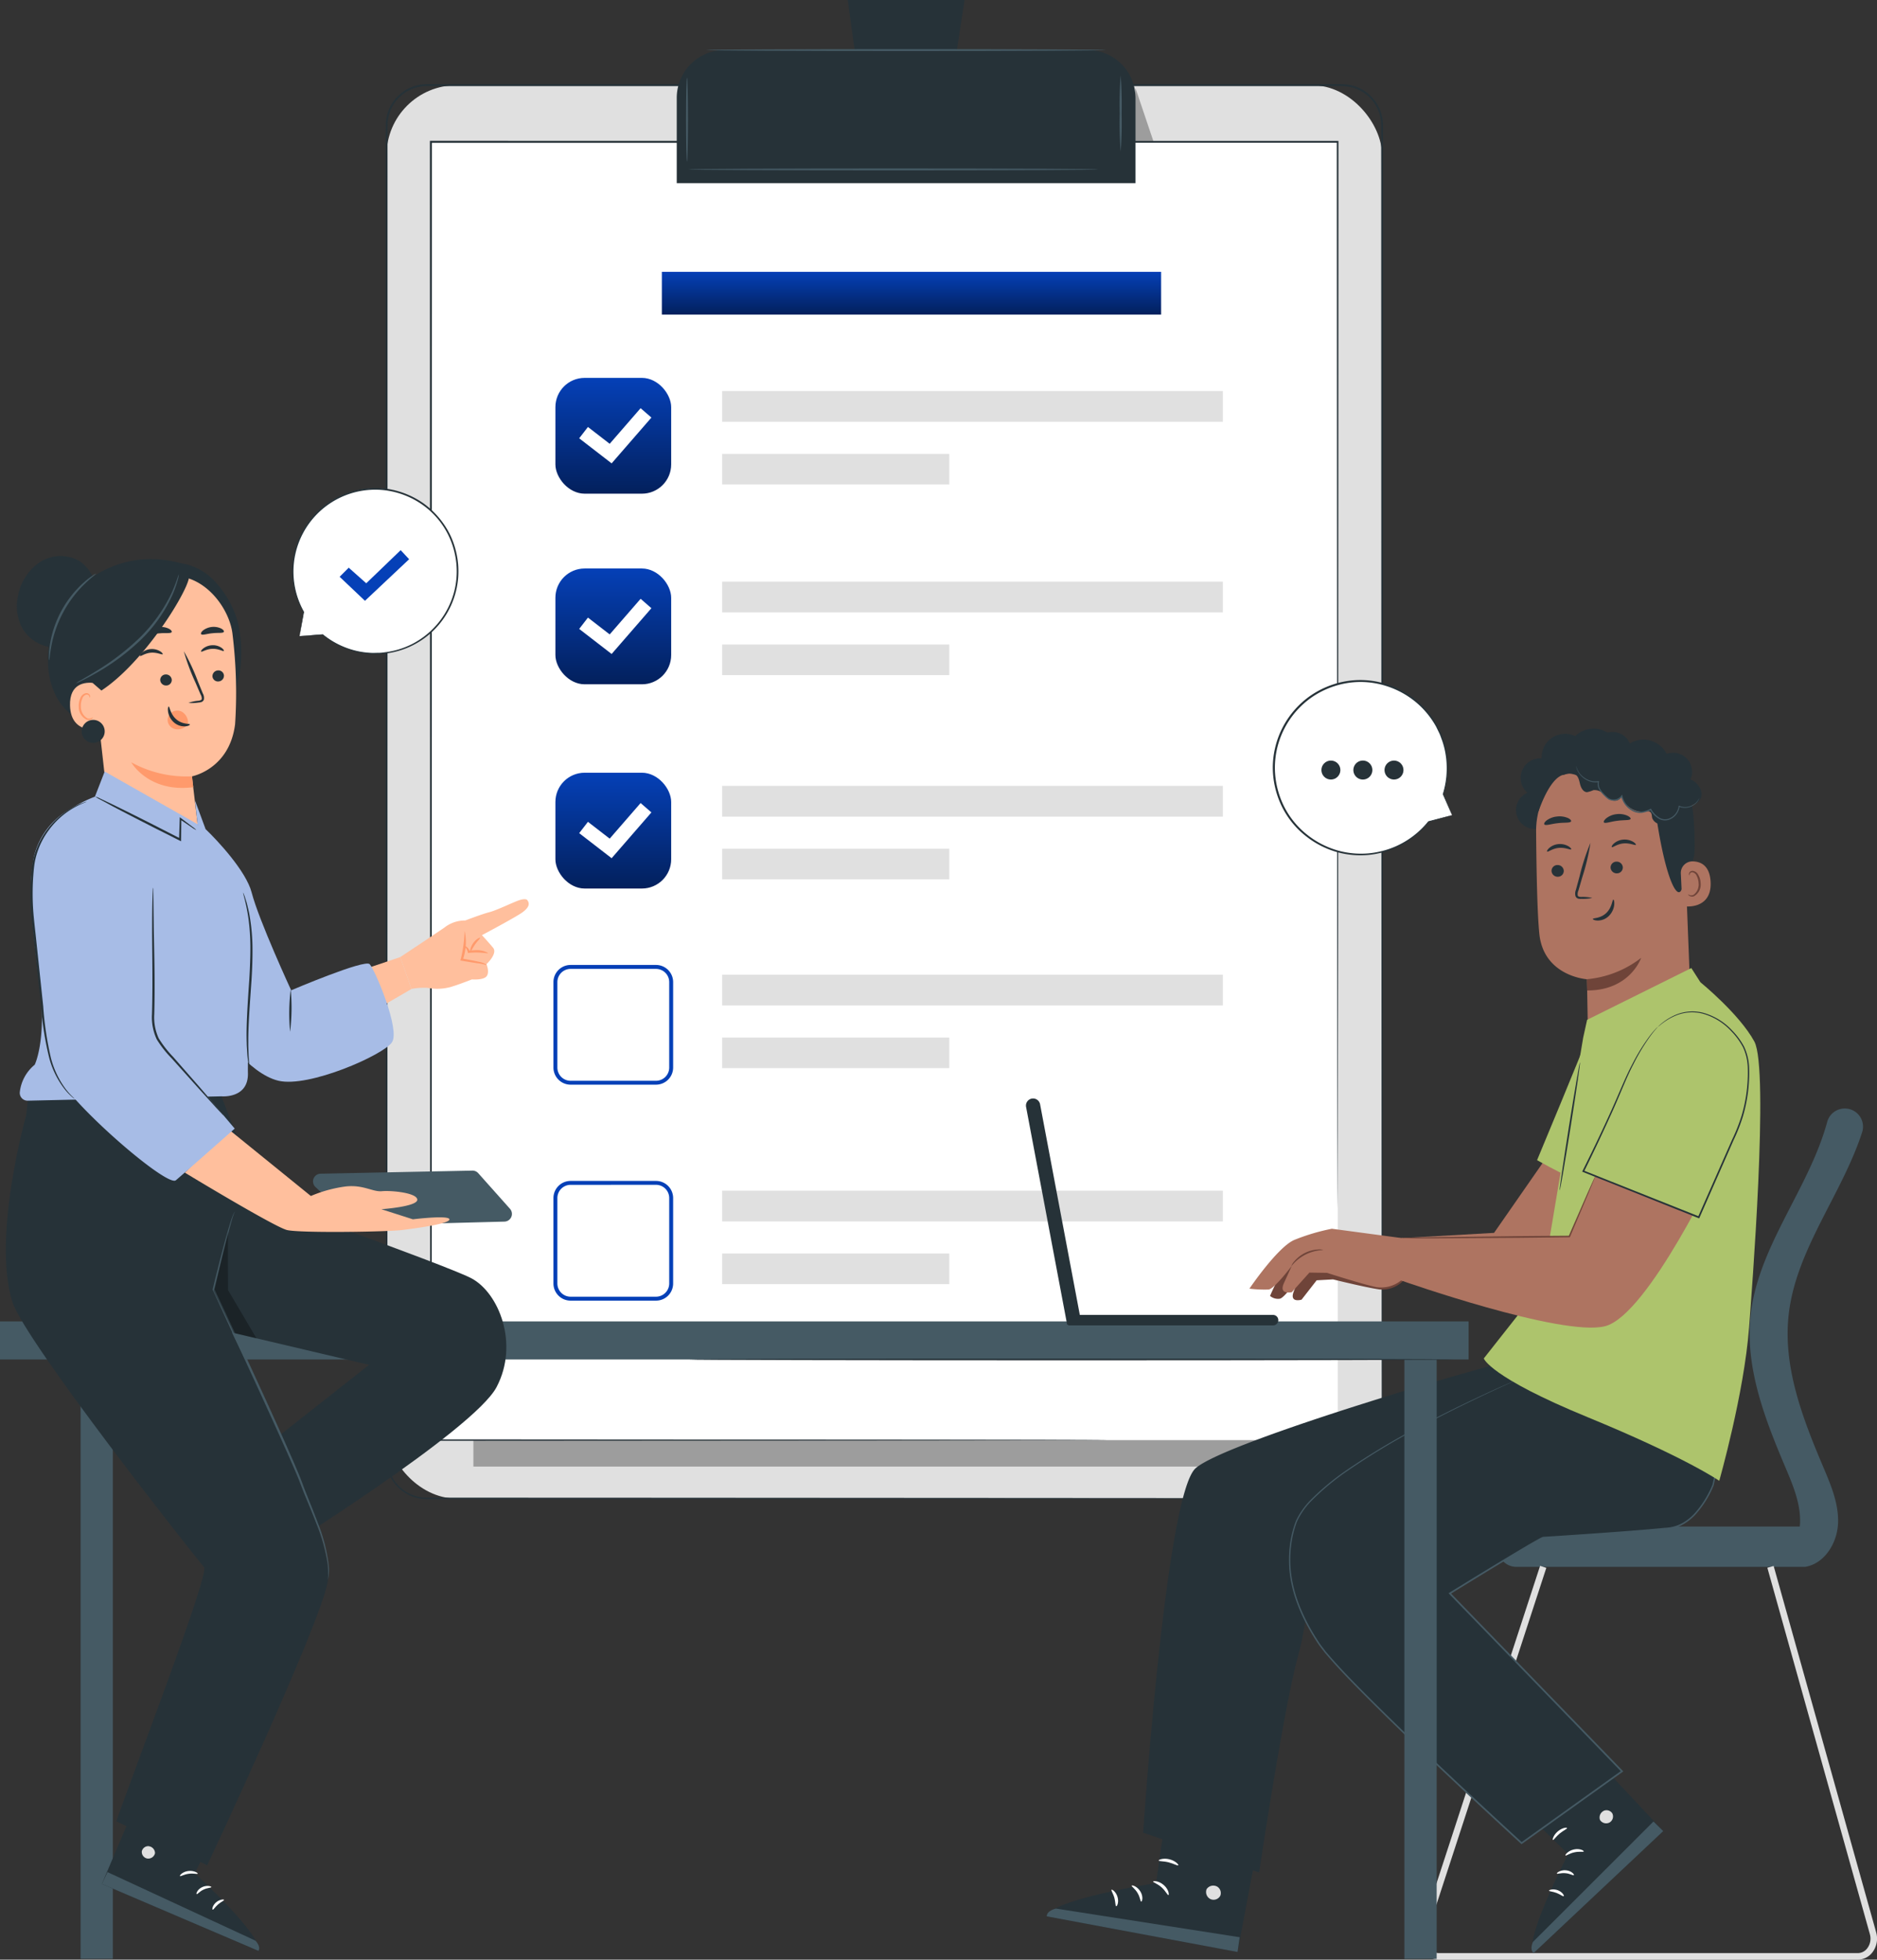 <svg xmlns="http://www.w3.org/2000/svg" xmlns:xlink="http://www.w3.org/1999/xlink" width="247.811" height="258.666" viewBox="0 0 247.811 258.666"><rect x="0" y="0" width="247.811" height="258.666" fill="#333333" stroke="none"/><defs><linearGradient id="a" x1="0.5" x2="0.5" y2="1" gradientUnits="objectBoundingBox"><stop offset="0" stop-color="#0540b7"/><stop offset="1" stop-color="#03205c"/></linearGradient></defs><g transform="translate(5484 6058)"><g transform="translate(-5532.126 -6090.44)"><g transform="translate(99.033 32.44)"><g transform="translate(0 11.126)"><g transform="translate(0.128 0.127)"><rect width="131.432" height="186.549" rx="9.235" fill="#e0e0e0"/></g><path d="M262.92,238.468s.137-.012.406-.027a5.727,5.727,0,0,0,1.183-.229,5.483,5.483,0,0,0,1.737-.942,5.326,5.326,0,0,0,1.594-2.2,5.05,5.05,0,0,0,.345-1.605c.03-.58.006-1.2.013-1.84q0-1.933-.006-4.223c0-3.053-.007-6.575-.012-10.54-.01-15.862-.024-38.812-.04-67.169-.005-14.18-.01-29.711-.016-46.384q0-12.5-.007-25.84,0-6.661,0-13.513-.005-3.423-.01-6.892a5.174,5.174,0,0,0-4.036-4.9,7.325,7.325,0,0,0-1.724-.132H249.873l-14.561,0-30.033,0-63.156,0a5.183,5.183,0,0,0-5.185,4.927c-.026,2.676-.007,5.365-.013,8.034q0,8.014,0,15.919,0,15.806,0,31.124c0,20.406-.005,40.088-.007,58.838s-.008,36.567-.012,53.242q0,3.127,0,6.2c0,1.022-.012,2.048.01,3.054a5.158,5.158,0,0,0,.942,2.774,5.267,5.267,0,0,0,2.269,1.816,5.6,5.6,0,0,0,1.412.361c.481.043.978.033,1.472.033l5.863,0,22.258.009,67.165.04,18.261.024,4.748.013c1.07,0,1.618.013,1.618.013s-.549.009-1.618.013l-4.748.013-18.261.024-67.165.04-22.258.008-5.863,0c-.493,0-.987.01-1.493-.034a5.757,5.757,0,0,1-1.468-.374,5.469,5.469,0,0,1-2.358-1.885,5.364,5.364,0,0,1-.981-2.883c-.024-1.023-.007-2.036-.013-3.063q0-3.072,0-6.2c0-16.674-.007-34.492-.012-53.242s0-38.432-.007-58.838q0-15.3,0-31.124,0-7.9,0-15.919c.006-2.674-.013-5.346.014-8.047a5.435,5.435,0,0,1,5.438-5.168l63.156,0,30.033,0,14.561,0h12.472a7.568,7.568,0,0,1,1.776.139,5.406,5.406,0,0,1,4.216,5.119q0,3.472.007,6.9,0,6.851,0,13.513,0,13.322-.006,25.84c-.005,16.673-.011,32.2-.016,46.384-.017,28.357-.03,51.307-.04,67.169,0,3.965-.008,7.487-.012,10.54q0,2.29-.006,4.223c-.008.645.014,1.257-.019,1.843a5.089,5.089,0,0,1-.354,1.62,5.359,5.359,0,0,1-1.617,2.207,5.467,5.467,0,0,1-1.753.937,5.59,5.59,0,0,1-1.19.218C263.057,238.465,262.92,238.468,262.92,238.468Z" transform="translate(-136.669 -51.792)" fill="#263238"/><g transform="translate(11.595 147.304)" opacity="0.3"><path d="M156.837,343.157H267.145l-1.21-22.943V308l-109.1,17.047Z" transform="translate(-156.837 -308.001)"/></g><g transform="translate(98.689 0.508)" opacity="0.3"><path d="M308.64,52.675l2.507,7.434v3.643h-2.826Z" transform="translate(-308.321 -52.675)"/></g><g transform="translate(5.863 7.474)"><path d="M147.088,65.013V236.376H266.8V65.013Z" transform="translate(-146.961 -64.886)" fill="#fff"/><path d="M266.7,205.64s-.006-.222-.009-.658-.005-1.09-.009-1.947c0-1.72-.01-4.268-.017-7.586-.007-6.641-.018-16.367-.032-28.712-.011-24.7-.027-59.876-.046-101.818l.113.113-119.708.014.127-.127v.152c-.012,65.875-.024,126.034-.032,171.211l-.1-.1,65.353.043,17.821.025,4.641.014c1.046,0,1.582.014,1.582.014s-.536.01-1.582.014l-4.641.014-17.821.025-65.353.042h-.1v-.1c-.009-45.177-.02-105.336-.032-171.211v-.279h.127l119.708.014h.113v.113c-.018,41.941-.035,77.12-.045,101.818-.014,12.346-.025,22.071-.032,28.712-.007,3.318-.013,5.866-.017,7.586,0,.857-.007,1.508-.009,1.947S266.7,205.64,266.7,205.64Z" transform="translate(-146.867 -64.792)" fill="#263238"/></g></g><g transform="translate(38.44)"><g transform="translate(0 6.607)"><path d="M6.325,0H54.243a6.326,6.326,0,0,1,6.326,6.326V17.568a0,0,0,0,1,0,0H0a0,0,0,0,1,0,0V6.325A6.325,6.325,0,0,1,6.325,0Z" fill="#263238"/></g><g transform="translate(22.577)"><path d="M258.212,32.44H242.8l1.8,13.214H256.21Z" transform="translate(-242.796 -32.44)" fill="#263238"/></g><g transform="translate(3.891 6.48)"><path d="M263.082,43.837c0,.071-11.818.128-26.393.128s-26.395-.057-26.395-.128,11.816-.127,26.395-.127S263.082,43.767,263.082,43.837Z" transform="translate(-210.295 -43.71)" fill="#455a64"/></g><g transform="translate(1.229 10.24)"><path d="M205.792,61.351c-.07,0-.127-2.485-.127-5.549s.057-5.55.127-5.55.127,2.484.127,5.55S205.862,61.351,205.792,61.351Z" transform="translate(-205.665 -50.251)" fill="#455a64"/></g><g transform="translate(58.481 9.948)"><path d="M305.372,59.821a50.081,50.081,0,0,1-.127-5.039,50.071,50.071,0,0,1,.127-5.039,50.071,50.071,0,0,1,.127,5.039A50.081,50.081,0,0,1,305.372,59.821Z" transform="translate(-305.245 -49.743)" fill="#455a64"/></g><g transform="translate(1.502 22.236)"><path d="M260.326,71.242c0,.07-12.131.127-27.092.127s-27.094-.057-27.094-.127,12.128-.127,27.094-.127S260.326,71.172,260.326,71.242Z" transform="translate(-206.14 -71.115)" fill="#455a64"/></g></g><g transform="translate(22.42 49.879)"><g transform="translate(22.012 1.735)"><rect width="66.11" height="4.063" fill="#e0e0e0"/></g><g transform="translate(22.012 10.036)"><rect width="29.992" height="4.035" fill="#e0e0e0"/></g><rect width="15.285" height="15.285" rx="3.863" fill="url(#a)"/><g transform="translate(3.141 4.001)"><path d="M185.411,133.438l-4.282-3.309,1.155-1.494,2.871,2.219,4.083-4.7,1.425,1.239Z" transform="translate(-181.129 -126.155)" fill="#fff"/></g></g><g transform="translate(44.432 76.775)"><rect width="66.11" height="4.063" fill="#e0e0e0"/></g><g transform="translate(44.432 85.076)"><rect width="29.992" height="4.036" fill="#e0e0e0"/></g><g transform="translate(22.42 75.04)"><rect width="15.285" height="15.285" rx="3.863" fill="url(#a)"/><g transform="translate(3.141 4.001)"><path d="M185.411,177.2l-4.282-3.309,1.155-1.494,2.871,2.219,4.083-4.7,1.425,1.239Z" transform="translate(-181.129 -169.917)" fill="#fff"/></g></g><g transform="translate(44.432 103.733)"><rect width="66.11" height="4.063" fill="#e0e0e0"/></g><g transform="translate(44.432 112.034)"><rect width="29.992" height="4.035" fill="#e0e0e0"/></g><g transform="translate(44.432 128.656)"><rect width="66.11" height="4.063" fill="#e0e0e0"/></g><g transform="translate(44.432 136.956)"><rect width="29.992" height="4.035" fill="#e0e0e0"/></g><g transform="translate(22.42 101.998)"><rect width="15.285" height="15.285" rx="3.863" fill="url(#a)"/><g transform="translate(3.141 4.001)"><path d="M185.411,224.089l-4.282-3.309,1.155-1.494,2.871,2.219,4.083-4.7,1.425,1.239Z" transform="translate(-181.129 -216.806)" fill="#fff"/></g></g><g transform="translate(22.161 127.371)"><path d="M188.756,269.781h-11.28a2.264,2.264,0,0,1-2.262-2.262v-11.28a2.264,2.264,0,0,1,2.262-2.261h11.28a2.264,2.264,0,0,1,2.262,2.261v11.28A2.264,2.264,0,0,1,188.756,269.781ZM177.476,254.5a1.745,1.745,0,0,0-1.743,1.743v11.28a1.746,1.746,0,0,0,1.743,1.744h11.28a1.746,1.746,0,0,0,1.743-1.744v-11.28a1.745,1.745,0,0,0-1.743-1.743Z" transform="translate(-175.214 -253.978)" fill="#0540b7"/></g><g transform="translate(44.432 157.164)"><rect width="66.11" height="4.063" fill="#e0e0e0"/></g><g transform="translate(44.432 165.465)"><rect width="29.992" height="4.035" fill="#e0e0e0"/></g><g transform="translate(22.161 155.879)"><path d="M188.756,319.366h-11.28a2.264,2.264,0,0,1-2.262-2.262v-11.28a2.264,2.264,0,0,1,2.262-2.261h11.28a2.264,2.264,0,0,1,2.262,2.261V317.1A2.264,2.264,0,0,1,188.756,319.366Zm-11.28-15.285a1.745,1.745,0,0,0-1.743,1.743V317.1a1.746,1.746,0,0,0,1.743,1.744h11.28A1.746,1.746,0,0,0,190.5,317.1v-11.28a1.745,1.745,0,0,0-1.743-1.743Z" transform="translate(-175.214 -303.563)" fill="#0540b7"/></g><rect width="65.913" height="5.643" transform="translate(36.475 35.88)" fill="url(#a)"/></g><g transform="translate(216.171 122.198)"><g transform="translate(0.125 0.125)"><path d="M364.167,206.49,363,203.717a11.474,11.474,0,1,0-1.936,3.627l0,.006Z" transform="translate(-340.627 -188.775)" fill="#fff"/></g><path d="M364.074,206.4a1.532,1.532,0,0,1-.189.063l-.586.175-2.316.674a.055.055,0,0,1-.068-.037.061.061,0,0,1,0-.038l0-.006.093.056a11.407,11.407,0,0,1-4.369,3.418,11.81,11.81,0,0,1-3.548.939,11.548,11.548,0,0,1-4.157-.356,11.8,11.8,0,0,1-4.112-2.086,11.316,11.316,0,0,1-3.17-3.849,11.83,11.83,0,0,1-1.245-5.157,11.612,11.612,0,0,1,5.034-9.608,11.788,11.788,0,0,1,5-1.922,11.278,11.278,0,0,1,5.012.452,11.807,11.807,0,0,1,4.063,2.257,11.589,11.589,0,0,1,2.637,3.267l.421.881c.131.292.223.593.333.881a10.4,10.4,0,0,1,.444,1.721,11.409,11.409,0,0,1-.4,5.516l0-.037c.362.9.646,1.594.845,2.085l.21.532a1.314,1.314,0,0,1,.064.177,1.969,1.969,0,0,1-.089-.187l-.239-.535-.889-2.03a.056.056,0,0,1,0-.037,11.446,11.446,0,0,0,.332-5.453,10.313,10.313,0,0,0-.452-1.691c-.11-.282-.2-.579-.333-.864l-.42-.862a11.431,11.431,0,0,0-2.606-3.193,11.613,11.613,0,0,0-3.991-2.195,11.056,11.056,0,0,0-4.9-.429,11.566,11.566,0,0,0-4.885,1.886,11.368,11.368,0,0,0-4.918,9.386,11.6,11.6,0,0,0,1.209,5.042,11.089,11.089,0,0,0,3.09,3.774A11.6,11.6,0,0,0,349,211.069a11.385,11.385,0,0,0,4.078.372,11.689,11.689,0,0,0,3.5-.9,11.443,11.443,0,0,0,4.353-3.325.055.055,0,0,1,.077-.01.057.057,0,0,1,.016.066l0,.006-.065-.075,2.3-.6.605-.154A1.993,1.993,0,0,1,364.074,206.4Z" transform="translate(-340.41 -188.558)" fill="#263238"/><g transform="translate(6.414 10.634)"><circle cx="1.253" cy="1.253" r="1.253" fill="#263238"/><g transform="translate(4.221)"><path d="M361.414,208.306a1.253,1.253,0,1,1-1.253-1.253A1.253,1.253,0,0,1,361.414,208.306Z" transform="translate(-358.908 -207.053)" fill="#263238"/></g><g transform="translate(8.33)"><circle cx="1.253" cy="1.253" r="1.253" fill="#263238"/></g></g></g><g transform="translate(86.717 96.843)"><path d="M116.257,164.1l.545-3.2a10.893,10.893,0,1,1,2.511,2.988l0,0Z" transform="translate(-115.302 -144.536)" fill="#fff"/><path d="M116.2,164.021a1.632,1.632,0,0,0,.191,0l.582-.029,2.291-.127a.045.045,0,0,0,.043-.048.051.051,0,0,0-.009-.024l0,0-.067.062a10.909,10.909,0,0,0,4.758,2.317,11.091,11.091,0,0,0,1.678.215c.293.02.592,0,.9,0,.152-.005.306,0,.459-.013l.464-.053a10.826,10.826,0,0,0,3.8-1.163,10.932,10.932,0,0,0,5.625-12.085,11.145,11.145,0,0,0-.868-2.5,11.373,11.373,0,0,0-3.461-4.064,11.065,11.065,0,0,0-2.305-1.25,10.852,10.852,0,0,0-4.963-.754,10.966,10.966,0,0,0-10.061,11.25,10.829,10.829,0,0,0,1.453,5.1l-.006-.03c-.164,1.039-.292,1.842-.38,2.4l-.093.608a1.945,1.945,0,0,0-.026.2s.018-.075.045-.215l.116-.616c.1-.547.244-1.337.43-2.359a.044.044,0,0,0-.005-.031,10.819,10.819,0,0,1,8.544-16.089,10.661,10.661,0,0,1,4.863.746,10.831,10.831,0,0,1,2.257,1.227,10.639,10.639,0,0,1,4.242,6.428,10.755,10.755,0,0,1-.06,4.959,10.854,10.854,0,0,1-5.435,6.911,10.691,10.691,0,0,1-3.736,1.161l-.457.056c-.151.016-.3.01-.452.016-.3,0-.593.024-.882.006a11.068,11.068,0,0,1-1.657-.2,10.936,10.936,0,0,1-4.728-2.245.046.046,0,0,0-.064.005.047.047,0,0,0,0,.056l0,0,.034-.072-2.257.179-.592.05C116.276,164.012,116.2,164.021,116.2,164.021Z" transform="translate(-115.248 -144.456)" fill="#263238"/><g transform="translate(6.249 8.215)"><path d="M126.116,162.26l1.2-1.2,2.315,2.058,4.544-4.373,1.115,1.2-5.831,5.488Z" transform="translate(-126.116 -158.745)" fill="#0540b7"/></g></g><g transform="translate(186.321 128.622)"><g transform="translate(0 0)"><g transform="translate(49.231 50.137)"><g transform="translate(10.361)"><path d="M431.97,342.119c.014-.135.027-.27.033-.4.116-2.587-.935-5.066-1.947-7.452-2.712-6.394-5.335-13.177-4.573-20.077,1.007-9.125,7.717-16.671,10.112-25.5a2.393,2.393,0,0,1,2.315-1.754h0a2.394,2.394,0,0,1,2.3,3.107c-2.668,8.253-8.753,15.489-9.71,24.144-.762,6.9,1.862,13.684,4.573,20.077,1.012,2.385,2.062,4.865,1.947,7.452s-1.779,5.306-4.343,5.721h-38.13a2.4,2.4,0,0,1-2.406-2.4v-.519a2.4,2.4,0,0,1,2.406-2.4Z" transform="translate(-392.141 -286.935)" fill="#455a64"/></g><g transform="translate(0 60.367)"><path d="M431.978,443.913H376.647a2.431,2.431,0,0,1-1.973-1.042,2.984,2.984,0,0,1-.4-2.673l15.75-48.265.822.268-15.75,48.264a2.118,2.118,0,0,0,.282,1.9,1.577,1.577,0,0,0,1.273.685h55.331a1.554,1.554,0,0,0,1.25-.654,2.119,2.119,0,0,0,.332-1.844l-13.536-48.368.832-.233,13.536,48.368a2.987,2.987,0,0,1-.475,2.6A2.432,2.432,0,0,1,431.978,443.913Z" transform="translate(-374.119 -391.932)" fill="#e0e0e0"/></g></g><g transform="translate(29.484 56.41)"><g transform="translate(0 10.836)"><path d="M339.773,324.325s2.015-4.9,4.006-5.933a25.446,25.446,0,0,1,4.526-1.7h8.862l.088,5.737a3.9,3.9,0,0,1-3.034,1.04c-1.754-.243-6.133-1.325-6.133-1.325l-2.162.118-1.992,2.555s-1.617.492-1.048-1.039.823-2.2.823-2.2-1.913,2.978-2.648,3.114A1.626,1.626,0,0,1,339.773,324.325Z" transform="translate(-339.773 -316.694)" fill="#6f4439"/></g><g transform="translate(17.227)"><path d="M389.137,297.846l-7.052,10.143-12.182.693-.166,5.565,9.178,1.807a14.8,14.8,0,0,0,13.175-3.911h0l1.343-12.269Z" transform="translate(-369.737 -297.846)" fill="#ae7461"/></g></g><g transform="translate(60.642 132.476)"><path d="M393.966,438.212l8.2,8.016s-5.918,11.425-4.557,13.061l17.111-16.1-12.227-13.039Z" transform="translate(-393.966 -430.149)" fill="#263238"/><g transform="translate(12.346 10.291)"><path d="M415.919,448.158a.91.91,0,0,1,1.2.3.923.923,0,0,1-.352,1.2.958.958,0,0,1-1.265-.322.97.97,0,0,1,.5-1.213" transform="translate(-415.439 -448.049)" fill="#e0e0e0"/></g><g transform="translate(3.36 11.776)"><path d="M417.2,451.895l-1.287-1.264-15.924,15.91s-.466,1.029.1,1.455Z" transform="translate(-399.81 -450.631)" fill="#455a64"/></g><g transform="translate(7.831 15.417)"><path d="M407.6,457.805c.078.076.529-.281,1.18-.415.649-.151,1.184-.009,1.232-.112.063-.087-.509-.442-1.3-.266S407.511,457.75,407.6,457.805Z" transform="translate(-407.586 -456.964)" fill="#fff"/></g><g transform="translate(6.705 18.206)"><path d="M405.633,462.256c.053.094.543-.112,1.142-.046.6.049,1.016.342,1.1.26.09-.061-.289-.577-1.038-.646S405.565,462.179,405.633,462.256Z" transform="translate(-405.627 -461.816)" fill="#fff"/></g><g transform="translate(5.672 20.736)"><path d="M405.772,467.111c.092-.055-.165-.558-.789-.787s-1.177-.034-1.15.065.488.1,1,.3S405.681,467.182,405.772,467.111Z" transform="translate(-403.831 -466.215)" fill="#fff"/></g><g transform="translate(6.161 12.596)"><path d="M404.711,453.675c.1.039.383-.431.884-.845s1-.62.981-.728-.641-.057-1.225.439S404.611,453.652,404.711,453.675Z" transform="translate(-404.683 -452.057)" fill="#fff"/></g></g><g transform="translate(12.735 83.404)"><path d="M359.511,344.8c-1.5,0-38.012,10.636-41.964,14.231s-6.907,48.088-6.907,48.088l15.31,5.249s3.227-21.73,5.182-28.747a35.882,35.882,0,0,0,1.2-10.788l30.314-13.2Z" transform="translate(-310.641 -344.798)" fill="#263238"/></g><g transform="translate(31.982 79.013)"><g transform="translate(0.078 0.047)"><path d="M374.719,343.939c-.681.3-27.21,11.626-29.7,19.214-2.032,6.184.33,11.629,3.168,15.884,3.2,4.8,26.7,26.245,26.7,26.245l13.262-9.482-22.736-23.48s11.929-7.364,12.338-7.364,12.81-.819,16.74-1.265c3.671-.415,5.679-5.679,5.679-5.679l3.274-15.092-24.6-5.678Z" transform="translate(-344.253 -337.242)" fill="#263238"/></g><path d="M374.662,343.9s.085-.152.259-.442l.78-1.287,3.047-4.99.016-.025.029.006,24.612,5.641.076.017-.017.076L400.2,358l0,.008,0,.005a13.223,13.223,0,0,1-2.336,3.784,6.745,6.745,0,0,1-1.8,1.432,2.794,2.794,0,0,1-.532.245,3.163,3.163,0,0,1-.562.179c-.194.036-.389.082-.583.11l-.581.062c-3.106.306-6.319.536-9.623.777l-5.024.343-1.279.077-.164.008c-.036,0-.031.011-.047.013a.63.63,0,0,0-.063.027c-.091.04-.187.094-.281.141l-.562.31c-.746.425-1.491.866-2.238,1.311-2.988,1.786-6.024,3.648-9.113,5.55l.021-.17,17.756,18.333,4.982,5.146.09.094-.106.076-13.263,9.481-.072.052-.066-.06q-7.123-6.528-13.638-12.75c-2.164-2.069-4.269-4.11-6.293-6.135s-3.988-4.013-5.759-6.085c-.232-.25-.423-.535-.633-.8a9.321,9.321,0,0,1-.59-.823c-.367-.562-.716-1.131-1.039-1.709a23.548,23.548,0,0,1-1.647-3.547,17.457,17.457,0,0,1-.914-3.678,15.374,15.374,0,0,1-.026-3.662,13.524,13.524,0,0,1,.827-3.432A9.95,9.95,0,0,1,347,359.938a32.747,32.747,0,0,1,4.893-4.03,94.853,94.853,0,0,1,9.283-5.561c2.8-1.493,5.242-2.688,7.242-3.637s3.563-1.649,4.623-2.115l1.207-.522c.273-.115.414-.168.414-.168s-.136.067-.406.187l-1.2.54c-1.054.478-2.611,1.189-4.606,2.149s-4.432,2.164-7.223,3.666a95.782,95.782,0,0,0-9.254,5.58,32.682,32.682,0,0,0-4.862,4.021,9.811,9.811,0,0,0-1.92,2.725,13.333,13.333,0,0,0-.808,3.389,15.207,15.207,0,0,0,.031,3.62,17.359,17.359,0,0,0,.91,3.639,23.444,23.444,0,0,0,1.64,3.517c.321.574.669,1.139,1.035,1.7a9.247,9.247,0,0,0,.585.814c.208.263.395.542.627.791,1.763,2.058,3.731,4.045,5.755,6.066s4.13,4.059,6.3,6.126c4.33,4.134,8.893,8.389,13.641,12.738l-.138-.008,13.26-9.485-.016.17-4.982-5.146-17.752-18.336-.095-.1.116-.071c3.09-1.9,6.127-3.762,9.118-5.548.749-.446,1.494-.887,2.243-1.312l.567-.313c.1-.049.189-.1.294-.147a.646.646,0,0,1,.085-.036.442.442,0,0,1,.109-.022l.156-.008,1.275-.076,5.023-.339c3.3-.237,6.517-.465,9.618-.767a5.15,5.15,0,0,0,2.187-.572,6.537,6.537,0,0,0,1.75-1.39,13.053,13.053,0,0,0,2.3-3.72l0,.013c1.189-5.458,2.3-10.554,3.287-15.089l.059.094-24.6-5.715.044-.018-3.086,4.977-.8,1.273C374.757,343.764,374.662,343.9,374.662,343.9Z" transform="translate(-344.119 -337.161)" fill="#455a64"/></g><g transform="translate(61.967)"><path d="M399.243,212.921a2.488,2.488,0,0,1-1.47-4.727,2.588,2.588,0,0,1,1.868-4.543,3.1,3.1,0,0,1,4.432-2.934,3.483,3.483,0,0,1,4.264-.459,2.477,2.477,0,0,1,2.544,4" transform="translate(-396.271 -199.732)" fill="#263238"/><g transform="translate(2.643 1.046)"><g transform="translate(0 1.21)"><g transform="translate(0 0.664)"><path d="M411.038,204.816l-.544.048a10.555,10.555,0,0,0-9.626,10.6c.04,5.116.149,10.768.423,13.49.569,5.637,6.29,6.015,6.29,6.015l.122,6.822,13.657-1.635-.962-24.694C420.386,209.553,416.94,204.64,411.038,204.816Z" transform="translate(-400.867 -204.811)" fill="#ae7461"/></g><g transform="translate(6.706 27.996)"><path d="M412.532,255.171a13.692,13.692,0,0,0,7.163-2.821s-1.453,4.317-7.129,4.307Z" transform="translate(-412.532 -252.35)" fill="#6f4439"/></g><g transform="translate(2.036 15.744)"><path d="M404.409,231.841a.809.809,0,0,0,.849.745.774.774,0,0,0,.766-.8.809.809,0,0,0-.848-.745A.774.774,0,0,0,404.409,231.841Z" transform="translate(-404.408 -231.04)" fill="#263238"/></g><g transform="translate(1.441 12.971)"><path d="M403.391,227.212c.109.1.68-.409,1.547-.484s1.541.3,1.626.189c.042-.051-.076-.232-.371-.409a2.225,2.225,0,0,0-1.313-.281,2.136,2.136,0,0,0-1.219.517C403.41,226.971,403.337,227.169,403.391,227.212Z" transform="translate(-403.374 -226.217)" fill="#263238"/></g><g transform="translate(9.832 15.295)"><path d="M417.97,231.061a.809.809,0,0,0,.849.744.774.774,0,0,0,.766-.8.809.809,0,0,0-.848-.745A.775.775,0,0,0,417.97,231.061Z" transform="translate(-417.969 -230.259)" fill="#263238"/></g><g transform="translate(9.979 12.38)"><path d="M418.241,226.182c.109.1.681-.409,1.547-.484s1.541.3,1.626.189c.042-.051-.075-.232-.371-.409a2.223,2.223,0,0,0-1.313-.281,2.132,2.132,0,0,0-1.22.516C418.262,225.941,418.187,226.139,418.241,226.182Z" transform="translate(-418.225 -225.187)" fill="#263238"/></g><g transform="translate(5.149 12.823)"><path d="M412.091,233.22a5.782,5.782,0,0,0-1.431-.129c-.223,0-.437-.029-.488-.177a1.134,1.134,0,0,1,.09-.67q.241-.83.506-1.744a29.092,29.092,0,0,0,1.081-4.54,29.062,29.062,0,0,0-1.444,4.443q-.25.917-.477,1.752a1.285,1.285,0,0,0-.038.879.556.556,0,0,0,.393.292,1.478,1.478,0,0,0,.381.019A5.674,5.674,0,0,0,412.091,233.22Z" transform="translate(-409.823 -225.96)" fill="#263238"/></g><g transform="translate(8.933 9.003)"><path d="M416.421,220.416c.133.21.856-.094,1.768-.2.91-.131,1.7-.026,1.759-.263.026-.112-.154-.295-.5-.442a2.758,2.758,0,0,0-1.4-.167,2.656,2.656,0,0,0-1.29.523C416.476,220.093,416.36,220.316,416.421,220.416Z" transform="translate(-416.405 -219.314)" fill="#263238"/></g><g transform="translate(1.065 9.324)"><path d="M402.754,220.943c.2.181.9-.087,1.757-.173.857-.111,1.6-.008,1.751-.229.065-.106-.067-.294-.4-.452a2.809,2.809,0,0,0-1.459-.2,2.768,2.768,0,0,0-1.368.52C402.747,220.642,402.665,220.854,402.754,220.943Z" transform="translate(-402.72 -219.872)" fill="#263238"/></g><g transform="translate(0.258)"><path d="M401.372,212.332s1.176-3.665,2.807-4.64c1.975-1.181,3.063,1,4.98.282s3.8-1.855,5.945-.513c2.346,1.469,1.419,2.727,1.776,5.219,1.449,10.1,3.556,12.809,3.661,7.981.012-.529,1.429-1.074,1.448-3.306.025-2.895-.172-6.389-.993-8.369a8.063,8.063,0,0,0-3.646-3.921c-2.953-1.819-6.762-1.527-9.324-1.038S400.745,207.928,401.372,212.332Z" transform="translate(-401.315 -203.655)" fill="#263238"/></g><g transform="translate(19.108 15.26)"><path d="M434.1,231.82a1.537,1.537,0,0,1,1.523-1.622c1.061.007,2.285.5,2.408,2.682.218,3.868-3.711,3.289-3.724,3.179C434.3,235.984,434.182,233.44,434.1,231.82Z" transform="translate(-434.103 -230.198)" fill="#ae7461"/></g><g transform="translate(20.074 16.516)"><path d="M435.786,235.484c.016-.013.07.044.187.089a.673.673,0,0,0,.5-.018,1.671,1.671,0,0,0,.688-1.54,2.233,2.233,0,0,0-.243-.954.779.779,0,0,0-.536-.489.343.343,0,0,0-.387.207c-.046.111-.017.187-.037.195s-.087-.06-.065-.222a.438.438,0,0,1,.139-.251.511.511,0,0,1,.367-.119.946.946,0,0,1,.738.56,2.288,2.288,0,0,1,.294,1.065,1.753,1.753,0,0,1-.889,1.727.723.723,0,0,1-.622-.068C435.8,235.577,435.772,235.492,435.786,235.484Z" transform="translate(-435.783 -232.382)" fill="#6f4439"/></g></g><g transform="translate(2.463)"><path d="M421.062,212.176a3.68,3.68,0,0,1-1.567.9,1.263,1.263,0,0,1-1.474-.761c-.07-.265-.031-.582-.226-.774-.233-.229-.615-.117-.935-.055a3.075,3.075,0,0,1-2.913-1.97,1.01,1.01,0,0,1-1.321.4,3.611,3.611,0,0,1-1-.744,1.594,1.594,0,0,0-1.383-.546,3.809,3.809,0,0,1-.823.259c-.511,0-.811-.571-.932-1.068s-.232-1.077-.686-1.313a2.026,2.026,0,0,0-1.383.083c-.46.11-1.072.054-1.232-.392a.919.919,0,0,1,.111-.715,2.508,2.508,0,0,1,2.866-1.206,3.4,3.4,0,0,1,6.164-1.207,3.451,3.451,0,0,1,5.605.768,2.5,2.5,0,0,1,3.129,3.375,2.377,2.377,0,0,1,1.468,1.769,1.36,1.36,0,0,1-1.412,1.52,1.385,1.385,0,0,1-2.265,1.587" transform="translate(-405.151 -201.551)" fill="#263238"/></g><g transform="translate(5.286 3.881)"><path d="M410.063,208.3s0,.025.007.071.018.116.043.2a2.426,2.426,0,0,0,.346.719,2.771,2.771,0,0,0,.936.837,2.583,2.583,0,0,0,1.62.311l-.073-.08a1.4,1.4,0,0,0,.172,1.058,4.024,4.024,0,0,0,.744.891,2.894,2.894,0,0,0,.471.4,1.355,1.355,0,0,0,.632.173,1.414,1.414,0,0,0,1.2-.555l-.148-.029a2.9,2.9,0,0,0,1.4,1.894,2.115,2.115,0,0,0,1.3.3,3.829,3.829,0,0,0,1.225-.384l-.108-.036a3.056,3.056,0,0,0,1.019,1.11,1.625,1.625,0,0,0,1.376.247,2.133,2.133,0,0,0,1.489-1.808l-.084.048a2,2,0,0,0,1.343.078,2.167,2.167,0,0,0,.888-.494,1.893,1.893,0,0,0,.39-.509.91.91,0,0,0,.08-.209,2.316,2.316,0,0,1-.513.669,2.151,2.151,0,0,1-.869.452,1.906,1.906,0,0,1-1.269-.095l-.076-.034-.008.083a2.011,2.011,0,0,1-1.412,1.678,1.477,1.477,0,0,1-1.25-.238,2.907,2.907,0,0,1-.958-1.054l-.037-.068-.071.032a3.684,3.684,0,0,1-1.171.366,1.955,1.955,0,0,1-1.2-.283,2.748,2.748,0,0,1-1.327-1.784l-.04-.18-.108.152a1.257,1.257,0,0,1-1.062.489,1.2,1.2,0,0,1-.559-.148,2.788,2.788,0,0,1-.444-.379,3.9,3.9,0,0,1-.726-.85,1.273,1.273,0,0,1-.169-.957l.024-.095-.1.015a2.485,2.485,0,0,1-1.55-.274,2.77,2.77,0,0,1-.927-.788A3.016,3.016,0,0,1,410.063,208.3Z" transform="translate(-410.061 -208.301)" fill="#455a64"/></g></g><g transform="translate(10.133 22.563)"><path d="M413.9,241.529c.009-.145.976-.031,1.761-.776s.8-1.786.939-1.778c.062-.006.16.252.12.688a2.422,2.422,0,0,1-.729,1.49,2.109,2.109,0,0,1-1.469.589C414.109,241.732,413.883,241.595,413.9,241.529Z" transform="translate(-413.896 -238.976)" fill="#263238"/></g></g><g transform="translate(0 139.998)"><path d="M304.707,443.232l-1.782,12.377s-13.87,2.143-14.434,4.394l25.19,4.7,3.612-19.158Z" transform="translate(-288.491 -443.232)" fill="#263238"/><g transform="translate(21.019 12.702)"><path d="M326.443,465.42a.991.991,0,0,1,.508,1.245,1.006,1.006,0,0,1-1.281.462,1.045,1.045,0,0,1-.531-1.321,1.057,1.057,0,0,1,1.392-.337" transform="translate(-325.051 -465.324)" fill="#e0e0e0"/></g><g transform="translate(0 15.746)"><path d="M313.681,476.349l.285-1.946-24.259-3.783s-1.206.253-1.216,1.025Z" transform="translate(-288.491 -470.62)" fill="#455a64"/></g><g transform="translate(14.047 12.122)"><path d="M312.924,464.373c-.017.117.588.285,1.125.772s.769,1.038.891,1.013c.117,0,.062-.732-.6-1.313S312.917,464.261,312.924,464.373Z" transform="translate(-312.923 -464.315)" fill="#fff"/></g><g transform="translate(11.213 12.691)"><path d="M308,465.336c-.049.108.448.405.776.976.345.562.353,1.115.476,1.133.112.04.323-.627-.1-1.329S308.02,465.225,308,465.336Z" transform="translate(-307.993 -465.306)" fill="#fff"/></g><g transform="translate(8.54 13.25)"><path d="M303.972,468.464c.107.045.385-.5.186-1.2s-.728-1.058-.8-.971c-.087.083.224.5.378,1.069S303.852,468.43,303.972,468.464Z" transform="translate(-303.345 -466.279)" fill="#fff"/></g><g transform="translate(14.782 9.17)"><path d="M314.2,459.42c.032.116.626.061,1.313.236s1.191.483,1.273.395c.086-.071-.363-.6-1.175-.8S314.16,459.317,314.2,459.42Z" transform="translate(-314.201 -459.181)" fill="#fff"/></g></g><g transform="translate(57.703 31.6)"><path d="M401.979,263.868l.517-2.342,13.759-6.832,1.2,1.873s5.149,4.19,7.121,7.827-.367,33.415-.7,37.761c-.662,8.757-3.935,20.219-3.935,20.219s-4.415-3.074-17.4-8.407-13.685-7.747-13.685-7.747l7.654-9.706Z" transform="translate(-388.855 -254.694)" fill="#adc46c"/><g transform="translate(7.036 9.994)"><path d="M407.388,272.076c-.077.432-6.3,15.366-6.3,15.366s3.231,1.8,3.682,1.893S407.388,272.076,407.388,272.076Z" transform="translate(-401.092 -272.076)" fill="#adc46c"/></g><g transform="translate(10.013 12.442)"><path d="M408.962,276.335c.062.01-.49,3.8-1.232,8.475s-1.393,8.45-1.455,8.44.49-3.8,1.232-8.476S408.9,276.325,408.962,276.335Z" transform="translate(-406.271 -276.335)" fill="#263238"/></g></g><g transform="translate(26.759 37.325)"><g transform="translate(0 28.684)"><path d="M335.033,322.452s3.706-5.469,5.915-6.429a27.281,27.281,0,0,1,4.972-1.48l9.319,1.246-.166,5.565a4.19,4.19,0,0,1-3.326.888c-1.861-.391-6.468-1.877-6.468-1.877l-2.323-.035-2.324,2.587s-1.768.405-1.045-1.19,1.046-2.3,1.046-2.3-2.271,3.045-3.067,3.137A16.069,16.069,0,0,1,335.033,322.452Z" transform="translate(-335.033 -314.543)" fill="#ae7461"/></g><g transform="translate(19.953 14.691)"><path d="M398.484,290.2l-6.461,15.014-22.121.216L369.737,311s21.331,7.521,27.011,6.06,15.1-21.548,15.1-21.548Z" transform="translate(-369.737 -290.204)" fill="#ae7461"/></g><g transform="translate(43.928)"><g transform="translate(0.14 0.053)"><path d="M421.545,266.714c-.6.548-2.6,2.9-4.736,8s-5.127,11.069-5.127,11.069l15.25,6.079s3.477-8,5.091-11.557c1.228-2.71,2.089-8.039.969-10.619S426.856,261.9,421.545,266.714Z" transform="translate(-411.681 -264.744)" fill="#adc46c"/></g><path d="M421.441,266.675s.045-.048.14-.134.233-.217.431-.371a7.585,7.585,0,0,1,1.88-1.111,5.733,5.733,0,0,1,3.421-.254,8.17,8.17,0,0,1,3.908,2.337,9.336,9.336,0,0,1,1.593,2.151,6.993,6.993,0,0,1,.664,2.823,20.167,20.167,0,0,1-.794,6.324,23.336,23.336,0,0,1-1.261,3.218l-1.446,3.29-3.045,6.92-.044.1-.1-.04-.221-.088-15.025-6-.1-.041.049-.1c1.425-2.855,2.686-5.514,3.766-7.9s1.911-4.527,2.812-6.2a25.584,25.584,0,0,1,2.326-3.754,11.183,11.183,0,0,1,.755-.895,2.937,2.937,0,0,1,.3-.274.478.478,0,0,1-.068.076l-.2.22c-.174.2-.425.5-.727.911a26.992,26.992,0,0,0-2.269,3.771c-.882,1.675-1.687,3.827-2.766,6.216s-2.32,5.057-3.739,7.92l-.053-.14,15.033,5.981.221.088-.145.06,3.05-6.92,1.452-3.289a23.31,23.31,0,0,0,1.259-3.187,20.1,20.1,0,0,0,.807-6.256,6.837,6.837,0,0,0-.632-2.755,9.207,9.207,0,0,0-1.552-2.119,8.076,8.076,0,0,0-3.823-2.325,5.674,5.674,0,0,0-3.361.213,7.877,7.877,0,0,0-1.884,1.065c-.2.147-.342.275-.443.352S421.441,266.675,421.441,266.675Z" transform="translate(-411.437 -264.652)" fill="#263238"/></g><g transform="translate(5.537 31.421)"><path d="M348.9,319.377a5.57,5.57,0,0,0-4.238,2.142,1.631,1.631,0,0,1,.38-.634,4.4,4.4,0,0,1,3.122-1.578A1.647,1.647,0,0,1,348.9,319.377Z" transform="translate(-344.664 -319.304)" fill="#6f4439"/></g><g transform="translate(20.118 21.73)"><path d="M395.578,302.448a.64.64,0,0,1-.049.155l-.172.438-.676,1.643c-.6,1.429-1.446,3.421-2.442,5.779l-.026.06h-.066l-6.719.077-10.892.073-3.3,0-.9-.013a1.668,1.668,0,0,1-.313-.02,1.585,1.585,0,0,1,.313-.026l.9-.03,3.3-.068,10.891-.139,6.719-.054-.092.061,2.517-5.746.728-1.621.2-.425A.6.6,0,0,1,395.578,302.448Z" transform="translate(-370.025 -302.448)" fill="#6f4439"/></g></g></g></g><g transform="translate(48.126 206.861)"><g transform="translate(10.638 0.821)"><rect width="4.258" height="83.315" fill="#455a64"/></g><g transform="translate(185.417 1.409)"><rect width="4.258" height="82.737" fill="#455a64"/></g><rect width="193.893" height="5.027" fill="#455a64"/><g transform="translate(90.961 4.916)"><g transform="translate(0)"><path d="M307.4,344.475c0,.063-22.626.113-50.53.113s-50.535-.05-50.535-.113,22.621-.112,50.535-.112S307.4,344.413,307.4,344.475Z" transform="translate(-206.337 -344.363)" fill="#263238"/></g></g></g><g transform="translate(183.577 177.436)"><path d="M284.484,284.651h0a.941.941,0,0,1,1.1.749l5.247,27.805h25.514a.691.691,0,0,1,.691.69h0a.691.691,0,0,1-.691.691H289.284v-.111l-.124.023-5.425-28.75A.94.94,0,0,1,284.484,284.651Z" transform="translate(-283.718 -284.634)" fill="#263238"/></g><g transform="translate(48.899 105.833)"><g transform="translate(1.467)"><path d="M61.147,167.121A13.851,13.851,0,0,1,71.36,160.85a14.863,14.863,0,0,1,5.264.474,7.694,7.694,0,0,1,4.626,2.5,12.9,12.9,0,0,1,3.036,5.641,18.513,18.513,0,0,1,.2,6.146,24.4,24.4,0,0,1-2.636,7.518l-3.686.785a35.42,35.42,0,0,1-9.294.325,11.927,11.927,0,0,1-8-4.3C58.295,176.468,58.719,170.695,61.147,167.121Z" transform="translate(-55.04 -160.381)" fill="#263238"/><path d="M69.983,168.291l7.208-3.636,1.972.053c4.394-.376,7.855,4.2,8.2,7.753a63.531,63.531,0,0,1,.329,11.756c-.741,5.97-5.7,6.9-5.7,6.9s.83,6.963,1.044,8.926L71.076,196.39l-2.89-25.916A2.089,2.089,0,0,1,69.983,168.291Z" transform="translate(-58.892 -162.032)" fill="#ffbf9d"/><path d="M86.62,196.773a1.251,1.251,0,0,1,.363-.807,1.278,1.278,0,0,1,1.538-.226,1.714,1.714,0,0,1,.792,1.544h0a1.562,1.562,0,0,1-1.053.743,1.943,1.943,0,0,1-.208.025,1.4,1.4,0,0,1-.972-.288A1.248,1.248,0,0,1,86.62,196.773Z" transform="translate(-66.728 -175.176)" fill="#ff9a6c"/><path d="M98.43,187.019a.762.762,0,0,1-.708.793.729.729,0,0,1-.808-.659.762.762,0,0,1,.707-.794A.73.73,0,0,1,98.43,187.019Z" transform="translate(-71.103 -171.256)" fill="#263238"/><path d="M97.295,181.321c-.091.1-.682-.3-1.5-.274s-1.406.46-1.5.363c-.045-.043.045-.225.3-.425a2.091,2.091,0,0,1,1.2-.414,2.01,2.01,0,0,1,1.2.343C97.248,181.1,97.34,181.275,97.295,181.321Z" transform="translate(-69.986 -168.797)" fill="#263238"/><path d="M90.943,188.774a5.439,5.439,0,0,1,1.322-.285c.209-.029.405-.077.436-.221a1.063,1.063,0,0,0-.161-.615l-.673-1.572a27.353,27.353,0,0,1-1.532-4.121,27.462,27.462,0,0,1,1.86,3.988q.339.828.647,1.582a1.214,1.214,0,0,1,.137.818.527.527,0,0,1-.334.317,1.424,1.424,0,0,1-.354.062A5.322,5.322,0,0,1,90.943,188.774Z" transform="translate(-68.304 -169.388)" fill="#263238"/><path d="M86.291,209.305a15.115,15.115,0,0,1-8.025-1.85s2.259,4.044,8.184,3.286Z" transform="translate(-63.177 -180.225)" fill="#ff9a6c"/><path d="M97.293,177.021c-.131.2-.763.093-1.494.178-.734.063-1.332.3-1.5.125-.075-.086,0-.283.246-.493a2.33,2.33,0,0,1,2.412-.245C97.24,176.743,97.349,176.922,97.293,177.021Z" transform="translate(-69.981 -167.007)" fill="#263238"/><path d="M84.921,188.03a.762.762,0,0,0,.788.714.729.729,0,0,0,.735-.741.762.762,0,0,0-.787-.715A.729.729,0,0,0,84.921,188.03Z" transform="translate(-66.006 -171.653)" fill="#263238"/><path d="M80.265,182.366c.1.092.647-.375,1.465-.432s1.447.31,1.528.2c.04-.047-.068-.219-.343-.391a2.1,2.1,0,0,0-1.232-.285,2.011,2.011,0,0,0-1.157.467C80.288,182.139,80.216,182.324,80.265,182.366Z" transform="translate(-64.021 -169.173)" fill="#263238"/><path d="M82.132,177.318c.171.177.793-.05,1.552-.1.757-.074,1.41.048,1.547-.154.06-.1-.052-.279-.342-.439a2.346,2.346,0,0,0-1.279-.236,2.316,2.316,0,0,0-1.218.442C82.134,177.034,82.057,177.231,82.132,177.318Z" transform="translate(-64.809 -167.016)" fill="#263238"/><path d="M68.393,190.74c-.016-.442-.563-1.467-1-1.521-1.172-.142-3.271.023-3.19,2.986.111,4.05,4.154,3.1,4.158,2.986C68.362,195.1,68.449,192.267,68.393,190.74Z" transform="translate(-57.198 -172.459)" fill="#ffbf9d"/><path d="M68.053,194.759c-.018-.013-.069.051-.187.109a.707.707,0,0,1-.527.026,1.746,1.746,0,0,1-.85-1.544,2.33,2.33,0,0,1,.169-1.015.816.816,0,0,1,.516-.556.359.359,0,0,1,.421.182c.057.112.034.193.056.2s.085-.07.048-.236a.45.45,0,0,0-.167-.25.532.532,0,0,0-.393-.093.993.993,0,0,0-.72.649,2.4,2.4,0,0,0-.213,1.136,1.831,1.831,0,0,0,1.077,1.72.756.756,0,0,0,.642-.125C68.048,194.857,68.067,194.766,68.053,194.759Z" transform="translate(-58.049 -173.475)" fill="#ff9a6c"/><path d="M67.359,178.34l1.118.97c6.446-4.24,13-15.782,11.308-15.31a12.917,12.917,0,0,0-6.374-.122c-3.236.853-9.321,3.053-8.88,6.919A20.293,20.293,0,0,0,67.359,178.34Z" transform="translate(-57.329 -161.553)" fill="#263238"/><path d="M60.158,160.691c1.57.917,2.968,3.592,2.326,5.292a5.332,5.332,0,0,1-6.814,5.959,5.127,5.127,0,0,1-2.89-2.229,6.171,6.171,0,0,1-.631-4.284,6.826,6.826,0,0,1,2.837-4.483A5.042,5.042,0,0,1,60.158,160.691Z" transform="translate(-52.022 -160.093)" fill="#263238"/><path d="M65.555,178.691a3.935,3.935,0,0,0,.738-.319c.465-.226,1.129-.57,1.932-1.029a29.24,29.24,0,0,0,5.807-4.294,19.417,19.417,0,0,0,4.2-5.868,14.052,14.052,0,0,0,.75-2.062,3.478,3.478,0,0,0,.163-.788c-.058-.018-.31,1.105-1.11,2.758a20.716,20.716,0,0,1-4.219,5.74,32.721,32.721,0,0,1-5.7,4.328c-.785.481-1.431.853-1.878,1.11A4.159,4.159,0,0,0,65.555,178.691Z" transform="translate(-57.774 -161.894)" fill="#455a64"/><path d="M59.387,175.568c.055,0,.079-.754.305-1.943a15.348,15.348,0,0,1,4.425-8.169c.872-.839,1.493-1.272,1.461-1.317a1.769,1.769,0,0,0-.462.266,10,10,0,0,0-1.146.892,13.947,13.947,0,0,0-4.491,8.292,9.926,9.926,0,0,0-.121,1.448A1.791,1.791,0,0,0,59.387,175.568Z" transform="translate(-55.139 -161.812)" fill="#455a64"/><path d="M66.89,199.236a1.517,1.517,0,1,0,1.517-1.517A1.517,1.517,0,0,0,66.89,199.236Z" transform="translate(-58.342 -176.087)" fill="#263238"/><path d="M89.582,197.02c-.017-.143-.964.021-1.778-.67s-.888-1.718-1.022-1.7c-.062,0-.144.257-.08.685a2.391,2.391,0,0,0,.8,1.43,2.084,2.084,0,0,0,1.48.5C89.383,197.23,89.6,197.084,89.582,197.02Z" transform="translate(-66.753 -174.781)" fill="#263238"/></g><g transform="translate(0 71.317)"><path d="M52.159,286.62s-4.522,15.956-1.836,24.619c1.612,5.2,24.231,33.824,25.321,35.056.758.857-9.672,27.9-11.58,33.534l11.992,5.813s15.006-31.909,15.924-37.5c1.177-7.182-15.7-37.9-15.083-38.314l6.068-12.656-5.036-13.034s-21.223.23-25.558.577Z" transform="translate(-49.471 -284.137)" fill="#263238"/><path d="M93.653,304.822s29.257,10.38,32.555,12.136c3.6,1.915,6.312,8.634,3.314,14.346s-29.3,22.064-29.3,22.064l-6.568-10,19.035-14.992-20.605-4.855-6.711-7.953Z" transform="translate(-64.731 -292.929)" fill="#263238"/><g transform="translate(27.299 15.236)"><path d="M112.164,359.223a10.758,10.758,0,0,0-.014-2.034,22.936,22.936,0,0,0-1.481-5.345c-.417-1.1-.916-2.288-1.443-3.57-.268-.638-.521-1.317-.785-2s-.569-1.38-.875-2.094c-1.248-2.852-2.668-5.968-4.162-9.238L96.971,320.96l-.018-.039.01-.04c.761-3.152,1.432-5.731,1.94-7.514.256-.892.473-1.584.642-2.048a4.791,4.791,0,0,1,.22-.52.762.762,0,0,1,.105-.162.8.8,0,0,1-.073.178c-.051.113-.106.295-.185.526-.146.469-.341,1.166-.577,2.061-.469,1.792-1.1,4.378-1.838,7.534l-.009-.079c1.821,3.861,4.08,8.7,6.487,13.957,1.494,3.271,2.907,6.391,4.142,9.254.3.719.608,1.413.869,2.111s.5,1.359.768,2c.515,1.284,1,2.481,1.411,3.589a21.783,21.783,0,0,1,1.4,5.408A5.986,5.986,0,0,1,112.164,359.223Z" transform="translate(-96.953 -310.637)" fill="#455a64"/></g><path d="M99.085,315.272c-.057.21,0,7.686,0,7.686l3.754,6.362-3-.706-2.667-5.553Z" transform="translate(-69.748 -297.371)" opacity="0.3"/></g><g transform="translate(23.636 75.577)"><path d="M125.391,308.146c-.845-.828-3.321-3.154-5.061-4.784a1.016,1.016,0,0,1,.676-1.758l20.035-.409a1.015,1.015,0,0,1,.78.34l4.188,4.7a1.017,1.017,0,0,1-.733,1.693l-19.148.5A1.014,1.014,0,0,1,125.391,308.146Z" transform="translate(-103.089 -295.648)" fill="#455a64"/><path d="M107.213,300.444a17.585,17.585,0,0,1,4.656-1.265c2.328-.232,3.493.748,4.74.632s4.657.216,4.657,1.131-4.74,1.248-4.74,1.248l4.157,1.33s4.74-.582,4.823,0-4.241,1.164-6.237,1.414-13.554.416-15.217,0-13.471-7.567-13.471-7.567l5.655-5.821Z" transform="translate(-90.582 -291.546)" fill="#ffbf9d"/></g><path d="M63.142,216.49a9.714,9.714,0,0,0-7.3,6.753c-1.546,4.923,1.4,25.156,2.657,28.808s14.756,15.409,15.942,14.41,7.766-6.82,7.766-6.82L71.646,247.156s.559-14.824-.14-17.621S66.078,216.21,63.142,216.49Z" transform="translate(-51.993 -184.063)" fill="#a7bce6"/><path d="M55.373,238.225c.773,7.027-.736,10.048-.736,10.048a5.458,5.458,0,0,0-1.966,3.6,1.027,1.027,0,0,0,1.058,1.143l25.558-.577s3.577.341,3.5-3.05c-.085-3.785.958-17.085-.416-22.314-.474-1.8-6.311-10.6-6.311-10.6l-12.184-6.908-1.29,3.32s-3.865,1.411-5.631,3.686a12.788,12.788,0,0,0-2.445,4.967C53.454,225.18,54.959,234.457,55.373,238.225Z" transform="translate(-50.828 -181.122)" fill="#a7bce6"/><g transform="translate(32.375 45.3)"><path d="M156.771,238.96s-.223-.2-1,.05-2.978,1.332-3.977,1.589-3.166,1.092-3.166,1.092a4.375,4.375,0,0,0-2.738.92c-1.532,1.059-5.855,3.915-5.855,3.915l1.485,4.2a8.788,8.788,0,0,1,2.145-.139,6.624,6.624,0,0,0,3.063-.125c1.175-.353,2.766-.989,2.766-.989s1.549.127,1.956-.435-.03-1.578-.03-1.578h0s1.521-1.395.867-2.179-1.466-1.652-1.466-1.652,4.51-2.391,5.362-3.024S157.2,239.468,156.771,238.96Z" transform="translate(-120.342 -238.884)" fill="#ffbf9d"/><path d="M125.476,252.175,111.449,256.9l-5.667,2.864,7.956,4.289,13.224-7.669Z" transform="translate(-105.781 -244.534)" fill="#ffbf9d"/><g transform="translate(27.623 4.175)"><path d="M154.4,246.146a6.977,6.977,0,0,1-.172,3.615l-.064.222-.117-.19c.93.167,1.759.331,2.356.465.613.122.937.381.906.412a8.156,8.156,0,0,0-.943-.21c-.6-.081-1.44-.21-2.37-.373l-.163-.029.046-.162.062-.216A18.388,18.388,0,0,0,154.4,246.146Z" transform="translate(-153.827 -246.146)" fill="#ff9a6c"/></g><g transform="translate(28.122 6.159)"><path d="M154.7,249.608c.01-.025.125-.013.289.094a1.13,1.13,0,0,1,.456.653l-.15-.1a5.082,5.082,0,0,1,.794-.078,3.077,3.077,0,0,1,1.789.367c-.023.084-.808-.09-1.783-.067-.274.006-.534.023-.762.045l-.128.013-.023-.117C155.072,249.87,154.657,249.659,154.7,249.608Z" transform="translate(-154.694 -249.597)" fill="#ff9a6c"/></g><g transform="translate(28.932 5.082)"><path d="M157.409,247.735c.048.072-.329.392-.669.878s-.523.944-.607.923-.021-.559.362-1.1S157.371,247.666,157.409,247.735Z" transform="translate(-156.103 -247.724)" fill="#ff9a6c"/></g></g><path d="M92.9,216.214,94.3,220c1.533,1.455,5.352,5.54,6.077,8.352.948,3.678,5.222,12.921,5.222,12.921s9.692-4.132,10.361-3.454,4.064,8.644,2.947,10.315-11.015,6.053-15.019,5.069-7.8-6.781-7.8-6.781Z" transform="translate(-67.929 -183.948)" fill="#a7bce6"/><g transform="translate(31.324 44.439)"><path d="M103.96,237.387a5.36,5.36,0,0,1,.317.863,8.125,8.125,0,0,1,.291,1.039,14.148,14.148,0,0,1,.287,1.4,26.12,26.12,0,0,1,.333,3.707c.023,1.4-.025,2.94-.126,4.549-.221,3.218-.449,6.121-.423,8.228-.011.527.021,1,.032,1.42s.033.778.059,1.071a5.483,5.483,0,0,1,.038.918,5.358,5.358,0,0,1-.154-.906c-.044-.293-.087-.653-.11-1.073s-.073-.9-.076-1.426c-.08-2.118.116-5.04.336-8.25.1-1.606.157-3.135.149-4.526a28.734,28.734,0,0,0-.266-3.679C104.348,238.641,103.895,237.406,103.96,237.387Z" transform="translate(-103.954 -237.387)" fill="#263238"/></g><g transform="translate(37.413 57.184)"><path d="M114.658,265.172a26.423,26.423,0,0,1,.081-5.618,26.423,26.423,0,0,1-.081,5.618Z" transform="translate(-114.544 -259.554)" fill="#263238"/></g><g transform="translate(19.294 43.781)"><path d="M83.179,236.242a1.474,1.474,0,0,1,.022.339c0,.255.007.577.011.973.012.884.029,2.1.048,3.575.036,3.017.193,7.194.069,11.8a6.636,6.636,0,0,0,.59,3.2,14.321,14.321,0,0,0,1.9,2.441l3.494,3.992,2.336,2.708.623.746a1.478,1.478,0,0,1,.2.274,1.444,1.444,0,0,1-.248-.234l-.666-.71L89.153,262.7l-3.542-3.95a14.237,14.237,0,0,1-1.951-2.484,6.871,6.871,0,0,1-.63-3.342c.124-4.606,0-8.776.018-11.8,0-1.51.018-2.733.047-3.578.013-.422.03-.75.045-.972A1.417,1.417,0,0,1,83.179,236.242Z" transform="translate(-83.03 -236.242)" fill="#263238"/></g><g transform="translate(3.252 32.425)"><path d="M62.542,216.493c.013.034-.58.2-1.544.722a10.67,10.67,0,0,0-3.45,3.028,10.209,10.209,0,0,0-1.478,2.807,9.561,9.561,0,0,0-.424,1.717c-.084.6-.133,1.237-.175,1.882a32.739,32.739,0,0,0,.007,4.064c.094,1.4.289,2.863.438,4.357.316,2.987.617,5.833.891,8.426a42.828,42.828,0,0,0,1.013,6.815,11.82,11.82,0,0,0,1.985,4.152,9.408,9.408,0,0,0,.835.944,2.926,2.926,0,0,1,.311.314s-.035-.017-.095-.062-.148-.111-.257-.208a7.694,7.694,0,0,1-.885-.916,11.49,11.49,0,0,1-2.1-4.167,41.042,41.042,0,0,1-1.084-6.843c-.281-2.592-.59-5.437-.914-8.423-.149-1.5-.341-2.947-.432-4.37a32.349,32.349,0,0,1,.01-4.1c.047-.654.1-1.284.19-1.9a9.755,9.755,0,0,1,.45-1.758,10.309,10.309,0,0,1,1.543-2.853,10.429,10.429,0,0,1,3.565-3,7.838,7.838,0,0,1,1.172-.5A2.344,2.344,0,0,1,62.542,216.493Z" transform="translate(-55.127 -216.491)" fill="#263238"/></g><g transform="translate(11.81 31.753)"><path d="M83.353,219.746a3.154,3.154,0,0,1-.592-.354L81.2,218.334l.166-.083c-.007.8-.016,1.728-.026,2.753l0,.219-.2-.1L77.916,219.5c-2.2-1.117-4.187-2.143-5.617-2.9l-1.687-.909a3.183,3.183,0,0,1-.6-.37,3.2,3.2,0,0,1,.653.266l1.729.824c1.455.708,3.455,1.7,5.657,2.82l3.217,1.646-.2.119c.033-1.025.064-1.957.09-2.752l.007-.2.159.12,1.5,1.135A3.04,3.04,0,0,1,83.353,219.746Z" transform="translate(-70.012 -215.321)" fill="#263238"/></g><g transform="translate(12.678 159.548)"><path d="M88.524,442.036l-4.726,9.9s9.073,8.316,8.388,10.233L71.522,453.33,78.215,437.6Z" transform="translate(-71.522 -437.598)" fill="#263238"/><g transform="translate(5.265 10.746)"><path d="M81.666,456.3a.87.87,0,0,0-.976.661.882.882,0,0,0,.709.961.916.916,0,0,0,1.03-.7.927.927,0,0,0-.851-.924" transform="translate(-80.68 -456.289)" fill="#e0e0e0"/></g><g transform="translate(0 14.174)"><path d="M71.522,463.809l.741-1.558L91.8,471.3s.757.772.389,1.34Z" transform="translate(-71.522 -462.251)" fill="#455a64"/></g><g transform="translate(10.302 14.013)"><path d="M91.792,462.336c-.045.094-.568-.079-1.2.016-.632.079-1.066.382-1.143.3-.085-.058.312-.564,1.076-.665S91.852,462.257,91.792,462.336Z" transform="translate(-89.441 -461.971)" fill="#fff"/></g><g transform="translate(12.488 15.994)"><path d="M95.209,465.574c-.017.1-.524.078-1.041.335-.525.241-.8.641-.9.593-.1-.025.07-.613.719-.921S95.247,465.482,95.209,465.574Z" transform="translate(-93.243 -465.417)" fill="#fff"/></g><g transform="translate(14.587 17.789)"><path d="M96.933,469.879c-.1-.019-.035-.555.449-.966s1.046-.418,1.055-.32-.4.252-.8.6S97.037,469.912,96.933,469.879Z" transform="translate(-96.893 -468.539)" fill="#fff"/></g></g></g></g></g></svg>
